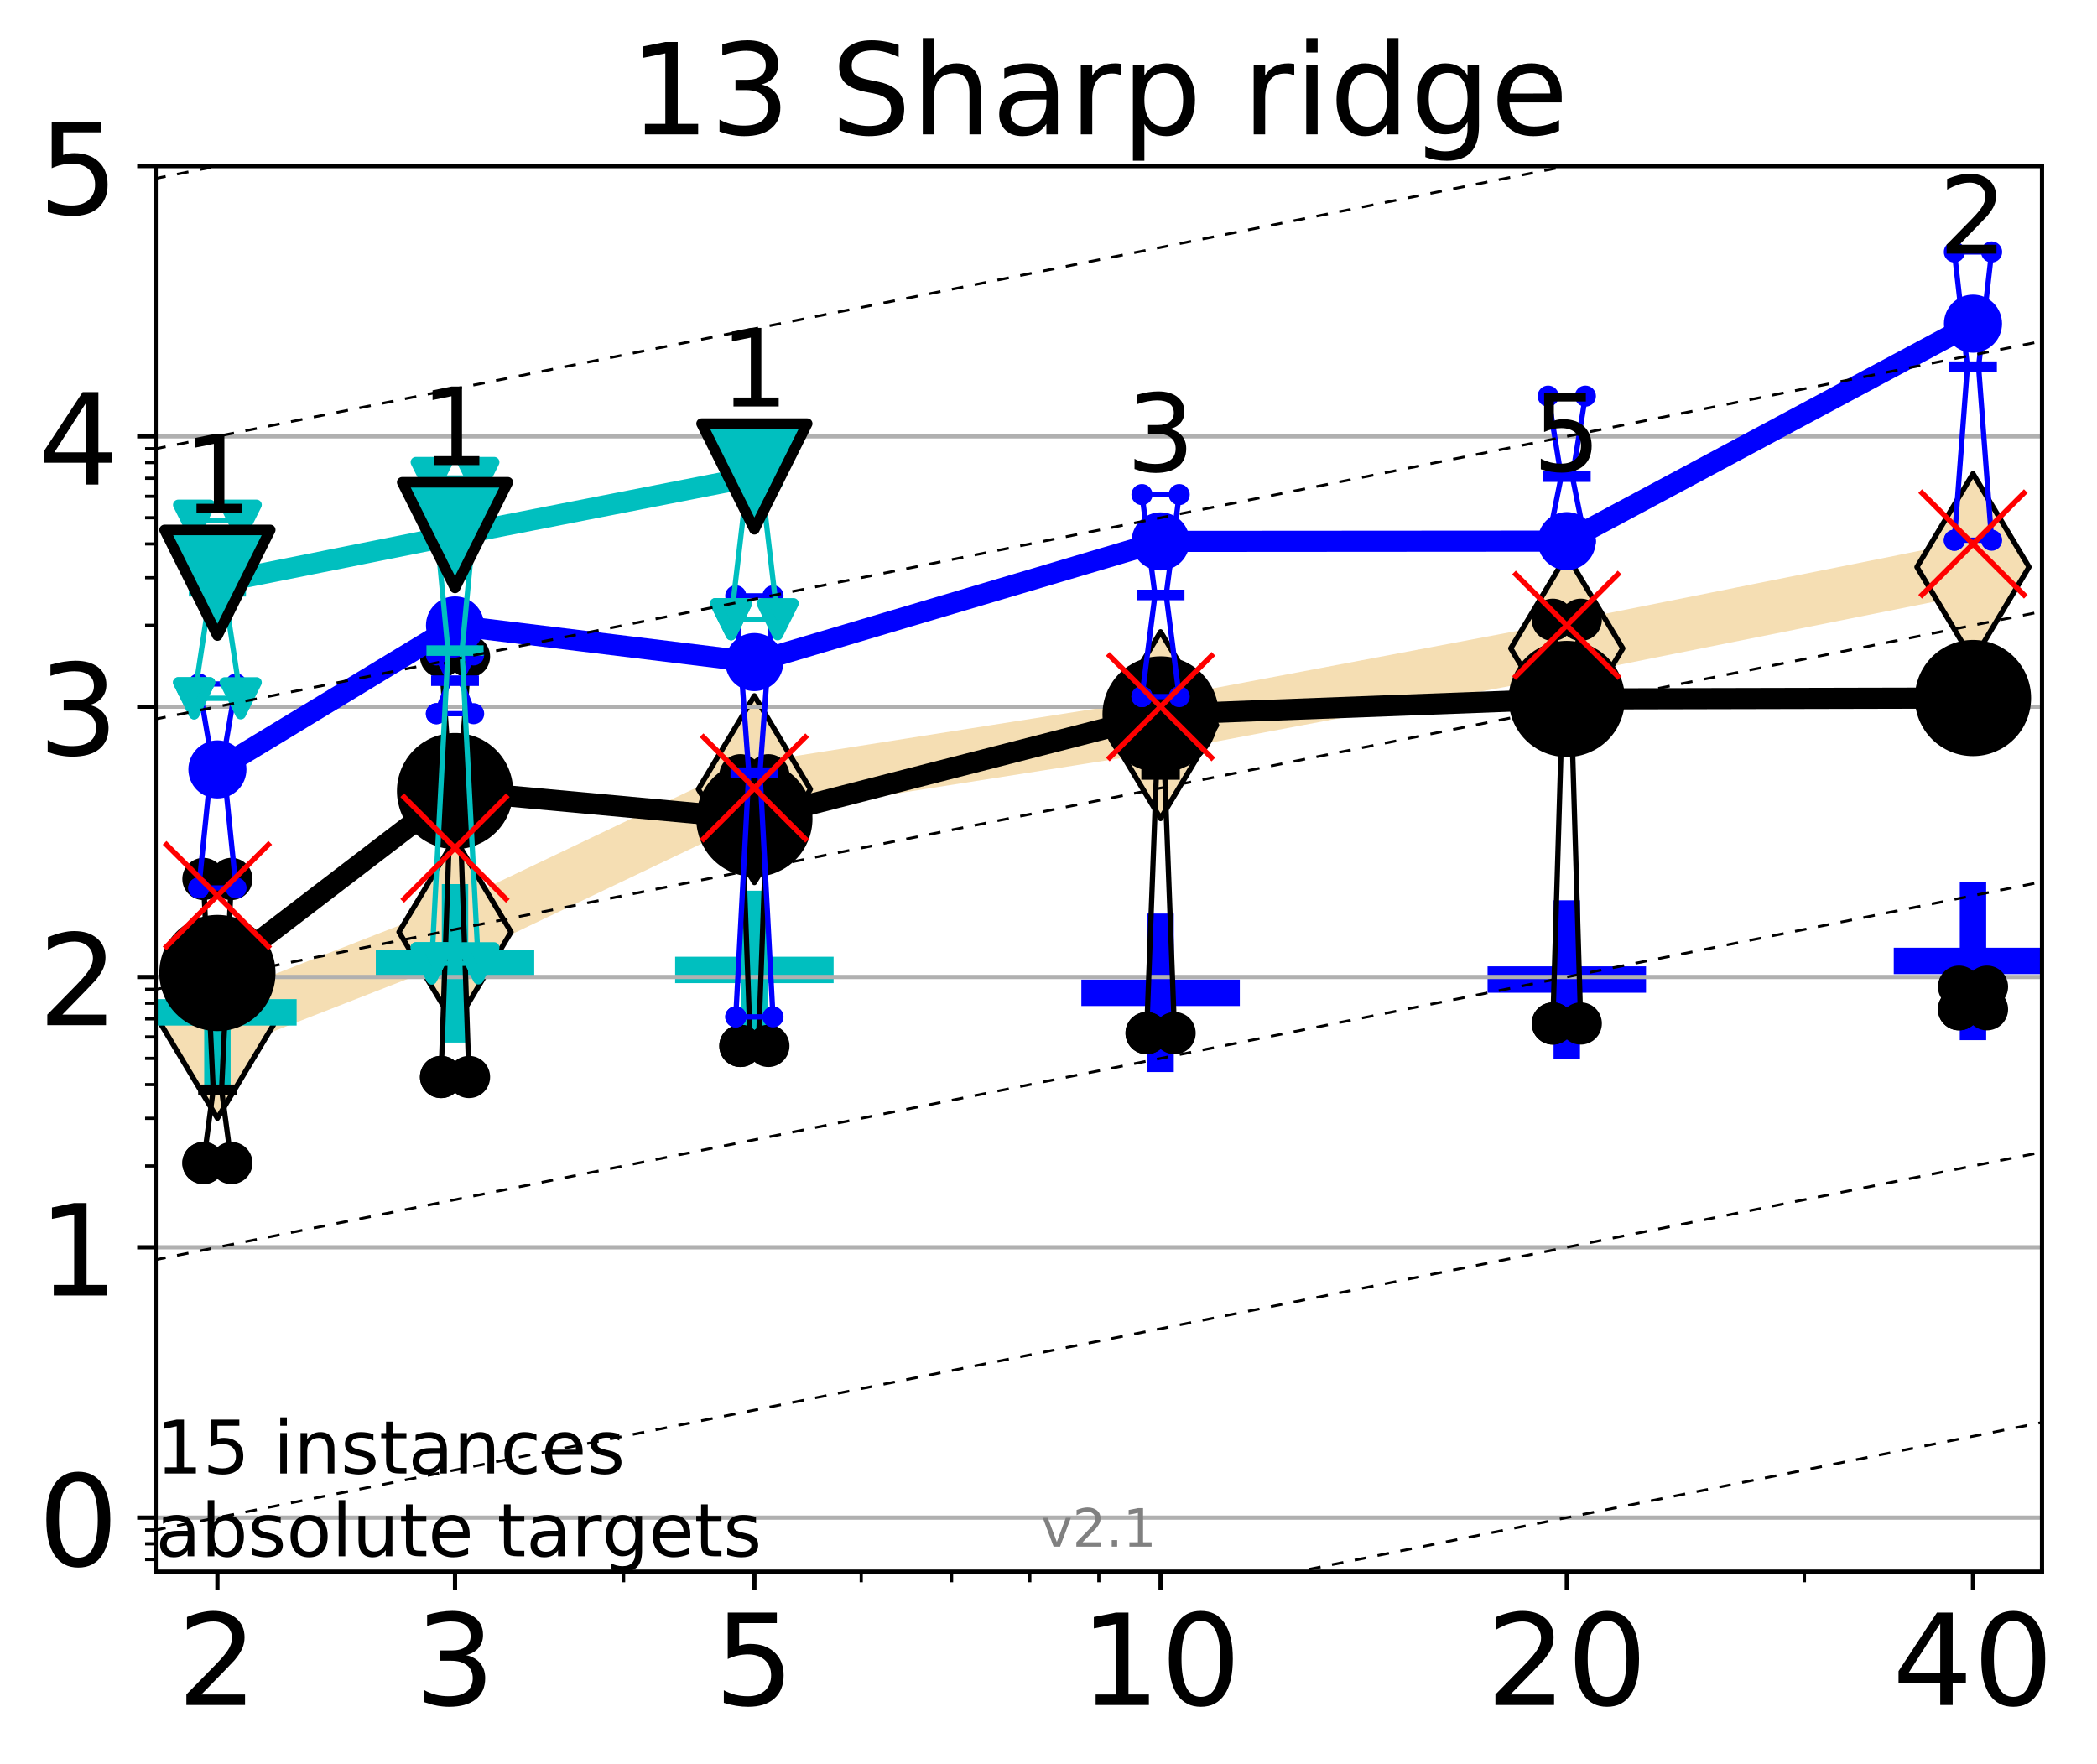 <?xml version="1.0" encoding="utf-8" standalone="no"?>
<!DOCTYPE svg PUBLIC "-//W3C//DTD SVG 1.1//EN"
  "http://www.w3.org/Graphics/SVG/1.1/DTD/svg11.dtd">
<!-- Created with matplotlib (http://matplotlib.org/) -->
<svg height="334pt" version="1.1" viewBox="0 0 397 334" width="397pt" xmlns="http://www.w3.org/2000/svg" xmlns:xlink="http://www.w3.org/1999/xlink">
 <defs>
  <style type="text/css">
*{stroke-linecap:butt;stroke-linejoin:round;}
  </style>
 </defs>
 <g id="figure_1">
  <g id="patch_1">
   <path d="M 0 334.976 
L 397.29 334.976 
L 397.29 0 
L 0 0 
z
" style="fill:#ffffff;"/>
  </g>
  <g id="axes_1">
   <g id="patch_2">
    <path d="M 29.47 297.548 
L 386.59 297.548 
L 386.59 31.436 
L 29.47 31.436 
z
" style="fill:#ffffff;"/>
   </g>
   <g id="line2d_1">
    <path clip-path="url(#pae65feca74)" d="M 41.159 194.03 
L 86.144 176.45 
L 142.818 149.407 
L 219.719 137.287 
L 296.621 122.754 
L 373.522 107.346 
" style="fill:none;stroke:#f5deb3;stroke-linecap:square;stroke-width:10;"/>
    <defs>
     <path d="M -0 17.678 
L 10.607 0 
L 0 -17.678 
L -10.607 -0 
z
" id="m6a148a4a44" style="stroke:#000000;stroke-linejoin:miter;"/>
    </defs>
    <g clip-path="url(#pae65feca74)">
     <use style="fill:#f5deb3;stroke:#000000;stroke-linejoin:miter;" x="41.159" xlink:href="#m6a148a4a44" y="194.03"/>
     <use style="fill:#f5deb3;stroke:#000000;stroke-linejoin:miter;" x="86.144" xlink:href="#m6a148a4a44" y="176.45"/>
     <use style="fill:#f5deb3;stroke:#000000;stroke-linejoin:miter;" x="142.818" xlink:href="#m6a148a4a44" y="149.407"/>
     <use style="fill:#f5deb3;stroke:#000000;stroke-linejoin:miter;" x="219.719" xlink:href="#m6a148a4a44" y="137.287"/>
     <use style="fill:#f5deb3;stroke:#000000;stroke-linejoin:miter;" x="296.621" xlink:href="#m6a148a4a44" y="122.754"/>
     <use style="fill:#f5deb3;stroke:#000000;stroke-linejoin:miter;" x="373.522" xlink:href="#m6a148a4a44" y="107.346"/>
    </g>
   </g>
   <g id="line2d_2">
    <defs>
     <path d="M -15 0 
L 15 0 
M 0 15 
L 0 -15 
" id="m67d6f037b1" style="stroke:#00bfbf;stroke-width:5;"/>
    </defs>
    <g clip-path="url(#pae65feca74)">
     <use style="fill:#00bfbf;stroke:#00bfbf;stroke-width:5;" x="41.159" xlink:href="#m67d6f037b1" y="191.655"/>
    </g>
   </g>
   <g id="line2d_3">
    <g clip-path="url(#pae65feca74)">
     <use style="fill:#00bfbf;stroke:#00bfbf;stroke-width:5;" x="86.144" xlink:href="#m67d6f037b1" y="182.378"/>
    </g>
   </g>
   <g id="line2d_4">
    <g clip-path="url(#pae65feca74)">
     <use style="fill:#00bfbf;stroke:#00bfbf;stroke-width:5;" x="142.818" xlink:href="#m67d6f037b1" y="183.625"/>
    </g>
   </g>
   <g id="line2d_5">
    <defs>
     <path d="M -15 0 
L 15 0 
M 0 15 
L 0 -15 
" id="m102b1a6dba" style="stroke:#0000ff;stroke-width:5;"/>
    </defs>
    <g clip-path="url(#pae65feca74)">
     <use style="fill:#0000ff;stroke:#0000ff;stroke-width:5;" x="373.522" xlink:href="#m102b1a6dba" y="181.922"/>
    </g>
   </g>
   <g id="line2d_6">
    <g clip-path="url(#pae65feca74)">
     <use style="fill:#0000ff;stroke:#0000ff;stroke-width:5;" x="219.719" xlink:href="#m102b1a6dba" y="187.956"/>
    </g>
   </g>
   <g id="line2d_7">
    <g clip-path="url(#pae65feca74)">
     <use style="fill:#0000ff;stroke:#0000ff;stroke-width:5;" x="296.621" xlink:href="#m102b1a6dba" y="185.445"/>
    </g>
   </g>
   <g id="matplotlib.axis_1">
    <g id="xtick_1">
     <g id="line2d_8">
      <defs>
       <path d="M 0 0 
L 0 3.5 
" id="m2c4c613a1f" style="stroke:#000000;stroke-width:0.8;"/>
      </defs>
      <g>
       <use style="stroke:#000000;stroke-width:0.8;" x="41.159" xlink:href="#m2c4c613a1f" y="297.548"/>
      </g>
     </g>
     <g id="text_1">
      <!-- 2 -->
      <defs>
       <path d="M 19.188 8.297 
L 53.609 8.297 
L 53.609 0 
L 7.328 0 
L 7.328 8.297 
Q 12.938 14.109 22.625 23.891 
Q 32.328 33.688 34.812 36.531 
Q 39.547 41.844 41.422 45.531 
Q 43.312 49.219 43.312 52.781 
Q 43.312 58.594 39.234 62.25 
Q 35.156 65.922 28.609 65.922 
Q 23.969 65.922 18.812 64.312 
Q 13.672 62.703 7.812 59.422 
L 7.812 69.391 
Q 13.766 71.781 18.938 73 
Q 24.125 74.219 28.422 74.219 
Q 39.75 74.219 46.484 68.547 
Q 53.219 62.891 53.219 53.422 
Q 53.219 48.922 51.531 44.891 
Q 49.859 40.875 45.406 35.406 
Q 44.188 33.984 37.641 27.219 
Q 31.109 20.453 19.188 8.297 
" id="DejaVuSans-32"/>
      </defs>
      <g transform="translate(33.524 322.784)scale(0.24 -0.24)">
       <use xlink:href="#DejaVuSans-32"/>
      </g>
     </g>
    </g>
    <g id="xtick_2">
     <g id="line2d_9">
      <g>
       <use style="stroke:#000000;stroke-width:0.8;" x="86.144" xlink:href="#m2c4c613a1f" y="297.548"/>
      </g>
     </g>
     <g id="text_2">
      <!-- 3 -->
      <defs>
       <path d="M 40.578 39.312 
Q 47.656 37.797 51.625 33 
Q 55.609 28.219 55.609 21.188 
Q 55.609 10.406 48.188 4.484 
Q 40.766 -1.422 27.094 -1.422 
Q 22.516 -1.422 17.656 -0.516 
Q 12.797 0.391 7.625 2.203 
L 7.625 11.719 
Q 11.719 9.328 16.594 8.109 
Q 21.484 6.891 26.812 6.891 
Q 36.078 6.891 40.938 10.547 
Q 45.797 14.203 45.797 21.188 
Q 45.797 27.641 41.281 31.266 
Q 36.766 34.906 28.719 34.906 
L 20.219 34.906 
L 20.219 43.016 
L 29.109 43.016 
Q 36.375 43.016 40.234 45.922 
Q 44.094 48.828 44.094 54.297 
Q 44.094 59.906 40.109 62.906 
Q 36.141 65.922 28.719 65.922 
Q 24.656 65.922 20.016 65.031 
Q 15.375 64.156 9.812 62.312 
L 9.812 71.094 
Q 15.438 72.656 20.344 73.438 
Q 25.25 74.219 29.594 74.219 
Q 40.828 74.219 47.359 69.109 
Q 53.906 64.016 53.906 55.328 
Q 53.906 49.266 50.438 45.094 
Q 46.969 40.922 40.578 39.312 
" id="DejaVuSans-33"/>
      </defs>
      <g transform="translate(78.509 322.784)scale(0.24 -0.24)">
       <use xlink:href="#DejaVuSans-33"/>
      </g>
     </g>
    </g>
    <g id="xtick_3">
     <g id="line2d_10">
      <g>
       <use style="stroke:#000000;stroke-width:0.8;" x="142.818" xlink:href="#m2c4c613a1f" y="297.548"/>
      </g>
     </g>
     <g id="text_3">
      <!-- 5 -->
      <defs>
       <path d="M 10.797 72.906 
L 49.516 72.906 
L 49.516 64.594 
L 19.828 64.594 
L 19.828 46.734 
Q 21.969 47.469 24.109 47.828 
Q 26.266 48.188 28.422 48.188 
Q 40.625 48.188 47.75 41.5 
Q 54.891 34.812 54.891 23.391 
Q 54.891 11.625 47.562 5.094 
Q 40.234 -1.422 26.906 -1.422 
Q 22.312 -1.422 17.547 -0.641 
Q 12.797 0.141 7.719 1.703 
L 7.719 11.625 
Q 12.109 9.234 16.797 8.062 
Q 21.484 6.891 26.703 6.891 
Q 35.156 6.891 40.078 11.328 
Q 45.016 15.766 45.016 23.391 
Q 45.016 31 40.078 35.438 
Q 35.156 39.891 26.703 39.891 
Q 22.75 39.891 18.812 39.016 
Q 14.891 38.141 10.797 36.281 
z
" id="DejaVuSans-35"/>
      </defs>
      <g transform="translate(135.183 322.784)scale(0.24 -0.24)">
       <use xlink:href="#DejaVuSans-35"/>
      </g>
     </g>
    </g>
    <g id="xtick_4">
     <g id="line2d_11">
      <g>
       <use style="stroke:#000000;stroke-width:0.8;" x="219.719" xlink:href="#m2c4c613a1f" y="297.548"/>
      </g>
     </g>
     <g id="text_4">
      <!-- 10 -->
      <defs>
       <path d="M 12.406 8.297 
L 28.516 8.297 
L 28.516 63.922 
L 10.984 60.406 
L 10.984 69.391 
L 28.422 72.906 
L 38.281 72.906 
L 38.281 8.297 
L 54.391 8.297 
L 54.391 0 
L 12.406 0 
z
" id="DejaVuSans-31"/>
       <path d="M 31.781 66.406 
Q 24.172 66.406 20.328 58.906 
Q 16.5 51.422 16.5 36.375 
Q 16.5 21.391 20.328 13.891 
Q 24.172 6.391 31.781 6.391 
Q 39.453 6.391 43.281 13.891 
Q 47.125 21.391 47.125 36.375 
Q 47.125 51.422 43.281 58.906 
Q 39.453 66.406 31.781 66.406 
M 31.781 74.219 
Q 44.047 74.219 50.516 64.516 
Q 56.984 54.828 56.984 36.375 
Q 56.984 17.969 50.516 8.266 
Q 44.047 -1.422 31.781 -1.422 
Q 19.531 -1.422 13.062 8.266 
Q 6.594 17.969 6.594 36.375 
Q 6.594 54.828 13.062 64.516 
Q 19.531 74.219 31.781 74.219 
" id="DejaVuSans-30"/>
      </defs>
      <g transform="translate(204.449 322.784)scale(0.24 -0.24)">
       <use xlink:href="#DejaVuSans-31"/>
       <use x="63.623" xlink:href="#DejaVuSans-30"/>
      </g>
     </g>
    </g>
    <g id="xtick_5">
     <g id="line2d_12">
      <g>
       <use style="stroke:#000000;stroke-width:0.8;" x="296.621" xlink:href="#m2c4c613a1f" y="297.548"/>
      </g>
     </g>
     <g id="text_5">
      <!-- 20 -->
      <g transform="translate(281.351 322.784)scale(0.24 -0.24)">
       <use xlink:href="#DejaVuSans-32"/>
       <use x="63.623" xlink:href="#DejaVuSans-30"/>
      </g>
     </g>
    </g>
    <g id="xtick_6">
     <g id="line2d_13">
      <g>
       <use style="stroke:#000000;stroke-width:0.8;" x="373.522" xlink:href="#m2c4c613a1f" y="297.548"/>
      </g>
     </g>
     <g id="text_6">
      <!-- 40 -->
      <defs>
       <path d="M 37.797 64.312 
L 12.891 25.391 
L 37.797 25.391 
z
M 35.203 72.906 
L 47.609 72.906 
L 47.609 25.391 
L 58.016 25.391 
L 58.016 17.188 
L 47.609 17.188 
L 47.609 0 
L 37.797 0 
L 37.797 17.188 
L 4.891 17.188 
L 4.891 26.703 
z
" id="DejaVuSans-34"/>
      </defs>
      <g transform="translate(358.252 322.784)scale(0.24 -0.24)">
       <use xlink:href="#DejaVuSans-34"/>
       <use x="63.623" xlink:href="#DejaVuSans-30"/>
      </g>
     </g>
    </g>
    <g id="xtick_7">
     <g id="line2d_14">
      <defs>
       <path d="M 0 0 
L 0 2 
" id="mf6ddd896f9" style="stroke:#000000;stroke-width:0.6;"/>
      </defs>
      <g>
       <use style="stroke:#000000;stroke-width:0.6;" x="41.159" xlink:href="#mf6ddd896f9" y="297.548"/>
      </g>
     </g>
    </g>
    <g id="xtick_8">
     <g id="line2d_15">
      <g>
       <use style="stroke:#000000;stroke-width:0.6;" x="86.144" xlink:href="#mf6ddd896f9" y="297.548"/>
      </g>
     </g>
    </g>
    <g id="xtick_9">
     <g id="line2d_16">
      <g>
       <use style="stroke:#000000;stroke-width:0.6;" x="118.061" xlink:href="#mf6ddd896f9" y="297.548"/>
      </g>
     </g>
    </g>
    <g id="xtick_10">
     <g id="line2d_17">
      <g>
       <use style="stroke:#000000;stroke-width:0.6;" x="142.818" xlink:href="#mf6ddd896f9" y="297.548"/>
      </g>
     </g>
    </g>
    <g id="xtick_11">
     <g id="line2d_18">
      <g>
       <use style="stroke:#000000;stroke-width:0.6;" x="163.045" xlink:href="#mf6ddd896f9" y="297.548"/>
      </g>
     </g>
    </g>
    <g id="xtick_12">
     <g id="line2d_19">
      <g>
       <use style="stroke:#000000;stroke-width:0.6;" x="180.148" xlink:href="#mf6ddd896f9" y="297.548"/>
      </g>
     </g>
    </g>
    <g id="xtick_13">
     <g id="line2d_20">
      <g>
       <use style="stroke:#000000;stroke-width:0.6;" x="194.962" xlink:href="#mf6ddd896f9" y="297.548"/>
      </g>
     </g>
    </g>
    <g id="xtick_14">
     <g id="line2d_21">
      <g>
       <use style="stroke:#000000;stroke-width:0.6;" x="208.03" xlink:href="#mf6ddd896f9" y="297.548"/>
      </g>
     </g>
    </g>
    <g id="xtick_15">
     <g id="line2d_22">
      <g>
       <use style="stroke:#000000;stroke-width:0.6;" x="296.621" xlink:href="#mf6ddd896f9" y="297.548"/>
      </g>
     </g>
    </g>
    <g id="xtick_16">
     <g id="line2d_23">
      <g>
       <use style="stroke:#000000;stroke-width:0.6;" x="341.605" xlink:href="#mf6ddd896f9" y="297.548"/>
      </g>
     </g>
    </g>
    <g id="xtick_17">
     <g id="line2d_24">
      <g>
       <use style="stroke:#000000;stroke-width:0.6;" x="373.522" xlink:href="#mf6ddd896f9" y="297.548"/>
      </g>
     </g>
    </g>
   </g>
   <g id="matplotlib.axis_2">
    <g id="ytick_1">
     <g id="line2d_25">
      <path clip-path="url(#pae65feca74)" d="M 29.47 287.313 
L 386.59 287.313 
" style="fill:none;stroke:#b0b0b0;stroke-linecap:square;stroke-width:0.8;"/>
     </g>
     <g id="line2d_26">
      <defs>
       <path d="M 0 0 
L -3.5 0 
" id="m025ba5011c" style="stroke:#000000;stroke-width:0.8;"/>
      </defs>
      <g>
       <use style="stroke:#000000;stroke-width:0.8;" x="29.47" xlink:href="#m025ba5011c" y="287.313"/>
      </g>
     </g>
     <g id="text_7">
      <!-- 0 -->
      <g transform="translate(7.2 296.431)scale(0.24 -0.24)">
       <use xlink:href="#DejaVuSans-30"/>
      </g>
     </g>
    </g>
    <g id="ytick_2">
     <g id="line2d_27">
      <path clip-path="url(#pae65feca74)" d="M 29.47 236.138 
L 386.59 236.138 
" style="fill:none;stroke:#b0b0b0;stroke-linecap:square;stroke-width:0.8;"/>
     </g>
     <g id="line2d_28">
      <g>
       <use style="stroke:#000000;stroke-width:0.8;" x="29.47" xlink:href="#m025ba5011c" y="236.138"/>
      </g>
     </g>
     <g id="text_8">
      <!-- 1 -->
      <g transform="translate(7.2 245.256)scale(0.24 -0.24)">
       <use xlink:href="#DejaVuSans-31"/>
      </g>
     </g>
    </g>
    <g id="ytick_3">
     <g id="line2d_29">
      <path clip-path="url(#pae65feca74)" d="M 29.47 184.962 
L 386.59 184.962 
" style="fill:none;stroke:#b0b0b0;stroke-linecap:square;stroke-width:0.8;"/>
     </g>
     <g id="line2d_30">
      <g>
       <use style="stroke:#000000;stroke-width:0.8;" x="29.47" xlink:href="#m025ba5011c" y="184.962"/>
      </g>
     </g>
     <g id="text_9">
      <!-- 2 -->
      <g transform="translate(7.2 194.081)scale(0.24 -0.24)">
       <use xlink:href="#DejaVuSans-32"/>
      </g>
     </g>
    </g>
    <g id="ytick_4">
     <g id="line2d_31">
      <path clip-path="url(#pae65feca74)" d="M 29.47 133.787 
L 386.59 133.787 
" style="fill:none;stroke:#b0b0b0;stroke-linecap:square;stroke-width:0.8;"/>
     </g>
     <g id="line2d_32">
      <g>
       <use style="stroke:#000000;stroke-width:0.8;" x="29.47" xlink:href="#m025ba5011c" y="133.787"/>
      </g>
     </g>
     <g id="text_10">
      <!-- 3 -->
      <g transform="translate(7.2 142.905)scale(0.24 -0.24)">
       <use xlink:href="#DejaVuSans-33"/>
      </g>
     </g>
    </g>
    <g id="ytick_5">
     <g id="line2d_33">
      <path clip-path="url(#pae65feca74)" d="M 29.47 82.612 
L 386.59 82.612 
" style="fill:none;stroke:#b0b0b0;stroke-linecap:square;stroke-width:0.8;"/>
     </g>
     <g id="line2d_34">
      <g>
       <use style="stroke:#000000;stroke-width:0.8;" x="29.47" xlink:href="#m025ba5011c" y="82.612"/>
      </g>
     </g>
     <g id="text_11">
      <!-- 4 -->
      <g transform="translate(7.2 91.73)scale(0.24 -0.24)">
       <use xlink:href="#DejaVuSans-34"/>
      </g>
     </g>
    </g>
    <g id="ytick_6">
     <g id="line2d_35">
      <path clip-path="url(#pae65feca74)" d="M 29.47 31.436 
L 386.59 31.436 
" style="fill:none;stroke:#b0b0b0;stroke-linecap:square;stroke-width:0.8;"/>
     </g>
     <g id="line2d_36">
      <g>
       <use style="stroke:#000000;stroke-width:0.8;" x="29.47" xlink:href="#m025ba5011c" y="31.436"/>
      </g>
     </g>
     <g id="text_12">
      <!-- 5 -->
      <g transform="translate(7.2 40.554)scale(0.24 -0.24)">
       <use xlink:href="#DejaVuSans-35"/>
      </g>
     </g>
    </g>
    <g id="ytick_7">
     <g id="line2d_37">
      <defs>
       <path d="M 0 0 
L -2 0 
" id="m894179f5b5" style="stroke:#000000;stroke-width:0.6;"/>
      </defs>
      <g>
       <use style="stroke:#000000;stroke-width:0.6;" x="29.47" xlink:href="#m894179f5b5" y="295.24"/>
      </g>
     </g>
    </g>
    <g id="ytick_8">
     <g id="line2d_38">
      <g>
       <use style="stroke:#000000;stroke-width:0.6;" x="29.47" xlink:href="#m894179f5b5" y="292.273"/>
      </g>
     </g>
    </g>
    <g id="ytick_9">
     <g id="line2d_39">
      <g>
       <use style="stroke:#000000;stroke-width:0.6;" x="29.47" xlink:href="#m894179f5b5" y="289.655"/>
      </g>
     </g>
    </g>
    <g id="ytick_10">
     <g id="line2d_40">
      <g>
       <use style="stroke:#000000;stroke-width:0.6;" x="29.47" xlink:href="#m894179f5b5" y="220.732"/>
      </g>
     </g>
    </g>
    <g id="ytick_11">
     <g id="line2d_41">
      <g>
       <use style="stroke:#000000;stroke-width:0.6;" x="29.47" xlink:href="#m894179f5b5" y="211.721"/>
      </g>
     </g>
    </g>
    <g id="ytick_12">
     <g id="line2d_42">
      <g>
       <use style="stroke:#000000;stroke-width:0.6;" x="29.47" xlink:href="#m894179f5b5" y="205.327"/>
      </g>
     </g>
    </g>
    <g id="ytick_13">
     <g id="line2d_43">
      <g>
       <use style="stroke:#000000;stroke-width:0.6;" x="29.47" xlink:href="#m894179f5b5" y="200.368"/>
      </g>
     </g>
    </g>
    <g id="ytick_14">
     <g id="line2d_44">
      <g>
       <use style="stroke:#000000;stroke-width:0.6;" x="29.47" xlink:href="#m894179f5b5" y="196.316"/>
      </g>
     </g>
    </g>
    <g id="ytick_15">
     <g id="line2d_45">
      <g>
       <use style="stroke:#000000;stroke-width:0.6;" x="29.47" xlink:href="#m894179f5b5" y="192.89"/>
      </g>
     </g>
    </g>
    <g id="ytick_16">
     <g id="line2d_46">
      <g>
       <use style="stroke:#000000;stroke-width:0.6;" x="29.47" xlink:href="#m894179f5b5" y="189.922"/>
      </g>
     </g>
    </g>
    <g id="ytick_17">
     <g id="line2d_47">
      <g>
       <use style="stroke:#000000;stroke-width:0.6;" x="29.47" xlink:href="#m894179f5b5" y="187.304"/>
      </g>
     </g>
    </g>
    <g id="ytick_18">
     <g id="line2d_48">
      <g>
       <use style="stroke:#000000;stroke-width:0.6;" x="29.47" xlink:href="#m894179f5b5" y="118.382"/>
      </g>
     </g>
    </g>
    <g id="ytick_19">
     <g id="line2d_49">
      <g>
       <use style="stroke:#000000;stroke-width:0.6;" x="29.47" xlink:href="#m894179f5b5" y="109.37"/>
      </g>
     </g>
    </g>
    <g id="ytick_20">
     <g id="line2d_50">
      <g>
       <use style="stroke:#000000;stroke-width:0.6;" x="29.47" xlink:href="#m894179f5b5" y="102.976"/>
      </g>
     </g>
    </g>
    <g id="ytick_21">
     <g id="line2d_51">
      <g>
       <use style="stroke:#000000;stroke-width:0.6;" x="29.47" xlink:href="#m894179f5b5" y="98.017"/>
      </g>
     </g>
    </g>
    <g id="ytick_22">
     <g id="line2d_52">
      <g>
       <use style="stroke:#000000;stroke-width:0.6;" x="29.47" xlink:href="#m894179f5b5" y="93.965"/>
      </g>
     </g>
    </g>
    <g id="ytick_23">
     <g id="line2d_53">
      <g>
       <use style="stroke:#000000;stroke-width:0.6;" x="29.47" xlink:href="#m894179f5b5" y="90.539"/>
      </g>
     </g>
    </g>
    <g id="ytick_24">
     <g id="line2d_54">
      <g>
       <use style="stroke:#000000;stroke-width:0.6;" x="29.47" xlink:href="#m894179f5b5" y="87.571"/>
      </g>
     </g>
    </g>
    <g id="ytick_25">
     <g id="line2d_55">
      <g>
       <use style="stroke:#000000;stroke-width:0.6;" x="29.47" xlink:href="#m894179f5b5" y="84.953"/>
      </g>
     </g>
    </g>
   </g>
   <g id="line2d_56">
    <path clip-path="url(#pae65feca74)" d="M 38.516 220.184 
L 40.366 206.321 
L 38.516 166.403 
L 43.803 166.403 
L 41.952 206.321 
L 43.803 220.184 
L 38.516 220.184 
" style="fill:none;stroke:#000000;stroke-linecap:square;"/>
   </g>
   <g id="line2d_57">
    <path clip-path="url(#pae65feca74)" d="M 38.516 220.184 
L 43.803 220.184 
L 43.803 166.403 
L 38.516 166.403 
L 38.516 220.184 
" style="fill:none;"/>
    <defs>
     <path d="M 0 3 
C 0.796 3 1.559 2.684 2.121 2.121 
C 2.684 1.559 3 0.796 3 0 
C 3 -0.796 2.684 -1.559 2.121 -2.121 
C 1.559 -2.684 0.796 -3 0 -3 
C -0.796 -3 -1.559 -2.684 -2.121 -2.121 
C -2.684 -1.559 -3 -0.796 -3 0 
C -3 0.796 -2.684 1.559 -2.121 2.121 
C -1.559 2.684 -0.796 3 0 3 
z
" id="m56ff437776" style="stroke:#000000;stroke-width:2;"/>
    </defs>
    <g clip-path="url(#pae65feca74)">
     <use style="stroke:#000000;stroke-width:2;" x="38.516" xlink:href="#m56ff437776" y="220.184"/>
     <use style="stroke:#000000;stroke-width:2;" x="43.803" xlink:href="#m56ff437776" y="220.184"/>
     <use style="stroke:#000000;stroke-width:2;" x="43.803" xlink:href="#m56ff437776" y="166.403"/>
     <use style="stroke:#000000;stroke-width:2;" x="38.516" xlink:href="#m56ff437776" y="166.403"/>
     <use style="stroke:#000000;stroke-width:2;" x="38.516" xlink:href="#m56ff437776" y="220.184"/>
    </g>
   </g>
   <g id="line2d_58">
    <path clip-path="url(#pae65feca74)" d="M 38.516 206.321 
L 43.803 206.321 
" style="fill:none;stroke:#000000;stroke-linecap:square;stroke-width:2;"/>
   </g>
   <g id="line2d_59">
    <path clip-path="url(#pae65feca74)" d="M 83.5 203.893 
L 85.351 149.892 
L 83.5 124.292 
L 88.787 124.292 
L 86.937 149.892 
L 88.787 203.893 
L 83.5 203.893 
" style="fill:none;stroke:#000000;stroke-linecap:square;"/>
   </g>
   <g id="line2d_60">
    <path clip-path="url(#pae65feca74)" d="M 83.5 203.893 
L 88.787 203.893 
L 88.787 124.292 
L 83.5 124.292 
L 83.5 203.893 
" style="fill:none;"/>
    <g clip-path="url(#pae65feca74)">
     <use style="stroke:#000000;stroke-width:2;" x="83.5" xlink:href="#m56ff437776" y="203.893"/>
     <use style="stroke:#000000;stroke-width:2;" x="88.787" xlink:href="#m56ff437776" y="203.893"/>
     <use style="stroke:#000000;stroke-width:2;" x="88.787" xlink:href="#m56ff437776" y="124.292"/>
     <use style="stroke:#000000;stroke-width:2;" x="83.5" xlink:href="#m56ff437776" y="124.292"/>
     <use style="stroke:#000000;stroke-width:2;" x="83.5" xlink:href="#m56ff437776" y="203.893"/>
    </g>
   </g>
   <g id="line2d_61">
    <path clip-path="url(#pae65feca74)" d="M 83.5 149.892 
L 88.787 149.892 
" style="fill:none;stroke:#000000;stroke-linecap:square;stroke-width:2;"/>
   </g>
   <g id="line2d_62">
    <path clip-path="url(#pae65feca74)" d="M 140.174 198.008 
L 142.025 197.069 
L 140.174 146.769 
L 145.461 146.769 
L 143.611 197.069 
L 145.461 198.008 
L 140.174 198.008 
" style="fill:none;stroke:#000000;stroke-linecap:square;"/>
   </g>
   <g id="line2d_63">
    <path clip-path="url(#pae65feca74)" d="M 140.174 198.008 
L 145.461 198.008 
L 145.461 146.769 
L 140.174 146.769 
L 140.174 198.008 
" style="fill:none;"/>
    <g clip-path="url(#pae65feca74)">
     <use style="stroke:#000000;stroke-width:2;" x="140.174" xlink:href="#m56ff437776" y="198.008"/>
     <use style="stroke:#000000;stroke-width:2;" x="145.461" xlink:href="#m56ff437776" y="198.008"/>
     <use style="stroke:#000000;stroke-width:2;" x="145.461" xlink:href="#m56ff437776" y="146.769"/>
     <use style="stroke:#000000;stroke-width:2;" x="140.174" xlink:href="#m56ff437776" y="146.769"/>
     <use style="stroke:#000000;stroke-width:2;" x="140.174" xlink:href="#m56ff437776" y="198.008"/>
    </g>
   </g>
   <g id="line2d_64">
    <path clip-path="url(#pae65feca74)" d="M 140.174 197.069 
L 145.461 197.069 
" style="fill:none;stroke:#000000;stroke-linecap:square;stroke-width:2;"/>
   </g>
   <g id="line2d_65">
    <path clip-path="url(#pae65feca74)" d="M 217.076 195.587 
L 218.926 146.616 
L 217.076 132.45 
L 222.363 132.45 
L 220.512 146.616 
L 222.363 195.587 
L 217.076 195.587 
" style="fill:none;stroke:#000000;stroke-linecap:square;"/>
   </g>
   <g id="line2d_66">
    <path clip-path="url(#pae65feca74)" d="M 217.076 195.587 
L 222.363 195.587 
L 222.363 132.45 
L 217.076 132.45 
L 217.076 195.587 
" style="fill:none;"/>
    <g clip-path="url(#pae65feca74)">
     <use style="stroke:#000000;stroke-width:2;" x="217.076" xlink:href="#m56ff437776" y="195.587"/>
     <use style="stroke:#000000;stroke-width:2;" x="222.363" xlink:href="#m56ff437776" y="195.587"/>
     <use style="stroke:#000000;stroke-width:2;" x="222.363" xlink:href="#m56ff437776" y="132.45"/>
     <use style="stroke:#000000;stroke-width:2;" x="217.076" xlink:href="#m56ff437776" y="132.45"/>
     <use style="stroke:#000000;stroke-width:2;" x="217.076" xlink:href="#m56ff437776" y="195.587"/>
    </g>
   </g>
   <g id="line2d_67">
    <path clip-path="url(#pae65feca74)" d="M 217.076 146.616 
L 222.363 146.616 
" style="fill:none;stroke:#000000;stroke-linecap:square;stroke-width:2;"/>
   </g>
   <g id="line2d_68">
    <path clip-path="url(#pae65feca74)" d="M 293.977 193.764 
L 295.828 131.99 
L 293.977 117.337 
L 299.264 117.337 
L 297.414 131.99 
L 299.264 193.764 
L 293.977 193.764 
" style="fill:none;stroke:#000000;stroke-linecap:square;"/>
   </g>
   <g id="line2d_69">
    <path clip-path="url(#pae65feca74)" d="M 293.977 193.764 
L 299.264 193.764 
L 299.264 117.337 
L 293.977 117.337 
L 293.977 193.764 
" style="fill:none;"/>
    <g clip-path="url(#pae65feca74)">
     <use style="stroke:#000000;stroke-width:2;" x="293.977" xlink:href="#m56ff437776" y="193.764"/>
     <use style="stroke:#000000;stroke-width:2;" x="299.264" xlink:href="#m56ff437776" y="193.764"/>
     <use style="stroke:#000000;stroke-width:2;" x="299.264" xlink:href="#m56ff437776" y="117.337"/>
     <use style="stroke:#000000;stroke-width:2;" x="293.977" xlink:href="#m56ff437776" y="117.337"/>
     <use style="stroke:#000000;stroke-width:2;" x="293.977" xlink:href="#m56ff437776" y="193.764"/>
    </g>
   </g>
   <g id="line2d_70">
    <path clip-path="url(#pae65feca74)" d="M 293.977 131.99 
L 299.264 131.99 
" style="fill:none;stroke:#000000;stroke-linecap:square;stroke-width:2;"/>
   </g>
   <g id="line2d_71">
    <path clip-path="url(#pae65feca74)" d="M 370.879 191.069 
L 372.729 190.833 
L 370.879 186.804 
L 376.166 186.804 
L 374.316 190.833 
L 376.166 191.069 
L 370.879 191.069 
" style="fill:none;stroke:#000000;stroke-linecap:square;"/>
   </g>
   <g id="line2d_72">
    <path clip-path="url(#pae65feca74)" d="M 370.879 191.069 
L 376.166 191.069 
L 376.166 186.804 
L 370.879 186.804 
L 370.879 191.069 
" style="fill:none;"/>
    <g clip-path="url(#pae65feca74)">
     <use style="stroke:#000000;stroke-width:2;" x="370.879" xlink:href="#m56ff437776" y="191.069"/>
     <use style="stroke:#000000;stroke-width:2;" x="376.166" xlink:href="#m56ff437776" y="191.069"/>
     <use style="stroke:#000000;stroke-width:2;" x="376.166" xlink:href="#m56ff437776" y="186.804"/>
     <use style="stroke:#000000;stroke-width:2;" x="370.879" xlink:href="#m56ff437776" y="186.804"/>
     <use style="stroke:#000000;stroke-width:2;" x="370.879" xlink:href="#m56ff437776" y="191.069"/>
    </g>
   </g>
   <g id="line2d_73">
    <path clip-path="url(#pae65feca74)" d="M 370.879 190.833 
L 376.166 190.833 
" style="fill:none;stroke:#000000;stroke-linecap:square;stroke-width:2;"/>
   </g>
   <g id="line2d_74">
    <path clip-path="url(#pae65feca74)" d="M 41.159 184.208 
L 86.144 149.763 
" style="fill:none;stroke:#000000;stroke-linecap:square;stroke-width:4;"/>
   </g>
   <g id="line2d_75">
    <path clip-path="url(#pae65feca74)" d="M 86.144 149.763 
L 142.818 155 
" style="fill:none;stroke:#000000;stroke-linecap:square;stroke-width:4;"/>
   </g>
   <g id="line2d_76">
    <path clip-path="url(#pae65feca74)" d="M 142.818 155 
L 219.719 135.254 
" style="fill:none;stroke:#000000;stroke-linecap:square;stroke-width:4;"/>
   </g>
   <g id="line2d_77">
    <path clip-path="url(#pae65feca74)" d="M 219.719 135.254 
L 296.621 132.326 
" style="fill:none;stroke:#000000;stroke-linecap:square;stroke-width:4;"/>
   </g>
   <g id="line2d_78">
    <path clip-path="url(#pae65feca74)" d="M 296.621 132.326 
L 373.522 132.15 
" style="fill:none;stroke:#000000;stroke-linecap:square;stroke-width:4;"/>
   </g>
   <g id="line2d_79">
    <path clip-path="url(#pae65feca74)" d="M 41.159 184.208 
L 86.144 149.763 
L 142.818 155 
L 219.719 135.254 
L 296.621 132.326 
L 373.522 132.15 
" style="fill:none;"/>
    <defs>
     <path d="M 0 10 
C 2.652 10 5.196 8.946 7.071 7.071 
C 8.946 5.196 10 2.652 10 0 
C 10 -2.652 8.946 -5.196 7.071 -7.071 
C 5.196 -8.946 2.652 -10 0 -10 
C -2.652 -10 -5.196 -8.946 -7.071 -7.071 
C -8.946 -5.196 -10 -2.652 -10 0 
C -10 2.652 -8.946 5.196 -7.071 7.071 
C -5.196 8.946 -2.652 10 0 10 
z
" id="mffe45eb79d" style="stroke:#000000;stroke-width:2;"/>
    </defs>
    <g clip-path="url(#pae65feca74)">
     <use style="stroke:#000000;stroke-width:2;" x="41.159" xlink:href="#mffe45eb79d" y="184.208"/>
     <use style="stroke:#000000;stroke-width:2;" x="86.144" xlink:href="#mffe45eb79d" y="149.763"/>
     <use style="stroke:#000000;stroke-width:2;" x="142.818" xlink:href="#mffe45eb79d" y="155"/>
     <use style="stroke:#000000;stroke-width:2;" x="219.719" xlink:href="#mffe45eb79d" y="135.254"/>
     <use style="stroke:#000000;stroke-width:2;" x="296.621" xlink:href="#mffe45eb79d" y="132.326"/>
     <use style="stroke:#000000;stroke-width:2;" x="373.522" xlink:href="#mffe45eb79d" y="132.15"/>
    </g>
   </g>
   <g id="line2d_80">
    <path clip-path="url(#pae65feca74)" d="M 37.635 168.105 
L 40.102 143.906 
L 37.635 129.486 
L 44.684 129.486 
L 42.217 143.906 
L 44.684 168.105 
L 37.635 168.105 
" style="fill:none;stroke:#0000ff;stroke-linecap:square;"/>
   </g>
   <g id="line2d_81">
    <path clip-path="url(#pae65feca74)" d="M 37.635 168.105 
L 44.684 168.105 
L 44.684 129.486 
L 37.635 129.486 
L 37.635 168.105 
" style="fill:none;"/>
    <defs>
     <path d="M 0 1.5 
C 0.398 1.5 0.779 1.342 1.061 1.061 
C 1.342 0.779 1.5 0.398 1.5 0 
C 1.5 -0.398 1.342 -0.779 1.061 -1.061 
C 0.779 -1.342 0.398 -1.5 0 -1.5 
C -0.398 -1.5 -0.779 -1.342 -1.061 -1.061 
C -1.342 -0.779 -1.5 -0.398 -1.5 0 
C -1.5 0.398 -1.342 0.779 -1.061 1.061 
C -0.779 1.342 -0.398 1.5 0 1.5 
z
" id="m3d9f769ec1" style="stroke:#0000ff;"/>
    </defs>
    <g clip-path="url(#pae65feca74)">
     <use style="fill:#0000ff;stroke:#0000ff;" x="37.635" xlink:href="#m3d9f769ec1" y="168.105"/>
     <use style="fill:#0000ff;stroke:#0000ff;" x="44.684" xlink:href="#m3d9f769ec1" y="168.105"/>
     <use style="fill:#0000ff;stroke:#0000ff;" x="44.684" xlink:href="#m3d9f769ec1" y="129.486"/>
     <use style="fill:#0000ff;stroke:#0000ff;" x="37.635" xlink:href="#m3d9f769ec1" y="129.486"/>
     <use style="fill:#0000ff;stroke:#0000ff;" x="37.635" xlink:href="#m3d9f769ec1" y="168.105"/>
    </g>
   </g>
   <g id="line2d_82">
    <path clip-path="url(#pae65feca74)" d="M 37.635 143.906 
L 44.684 143.906 
" style="fill:none;stroke:#0000ff;stroke-linecap:square;stroke-width:2;"/>
   </g>
   <g id="line2d_83">
    <path clip-path="url(#pae65feca74)" d="M 82.619 135.115 
L 85.086 128.863 
L 82.619 123.989 
L 89.669 123.989 
L 87.201 128.863 
L 89.669 135.115 
L 82.619 135.115 
" style="fill:none;stroke:#0000ff;stroke-linecap:square;"/>
   </g>
   <g id="line2d_84">
    <path clip-path="url(#pae65feca74)" d="M 82.619 135.115 
L 89.669 135.115 
L 89.669 123.989 
L 82.619 123.989 
L 82.619 135.115 
" style="fill:none;"/>
    <g clip-path="url(#pae65feca74)">
     <use style="fill:#0000ff;stroke:#0000ff;" x="82.619" xlink:href="#m3d9f769ec1" y="135.115"/>
     <use style="fill:#0000ff;stroke:#0000ff;" x="89.669" xlink:href="#m3d9f769ec1" y="135.115"/>
     <use style="fill:#0000ff;stroke:#0000ff;" x="89.669" xlink:href="#m3d9f769ec1" y="123.989"/>
     <use style="fill:#0000ff;stroke:#0000ff;" x="82.619" xlink:href="#m3d9f769ec1" y="123.989"/>
     <use style="fill:#0000ff;stroke:#0000ff;" x="82.619" xlink:href="#m3d9f769ec1" y="135.115"/>
    </g>
   </g>
   <g id="line2d_85">
    <path clip-path="url(#pae65feca74)" d="M 82.619 128.863 
L 89.669 128.863 
" style="fill:none;stroke:#0000ff;stroke-linecap:square;stroke-width:2;"/>
   </g>
   <g id="line2d_86">
    <path clip-path="url(#pae65feca74)" d="M 139.293 192.512 
L 141.76 146.276 
L 139.293 112.798 
L 146.342 112.798 
L 143.875 146.276 
L 146.342 192.512 
L 139.293 192.512 
" style="fill:none;stroke:#0000ff;stroke-linecap:square;"/>
   </g>
   <g id="line2d_87">
    <path clip-path="url(#pae65feca74)" d="M 139.293 192.512 
L 146.342 192.512 
L 146.342 112.798 
L 139.293 112.798 
L 139.293 192.512 
" style="fill:none;"/>
    <g clip-path="url(#pae65feca74)">
     <use style="fill:#0000ff;stroke:#0000ff;" x="139.293" xlink:href="#m3d9f769ec1" y="192.512"/>
     <use style="fill:#0000ff;stroke:#0000ff;" x="146.342" xlink:href="#m3d9f769ec1" y="192.512"/>
     <use style="fill:#0000ff;stroke:#0000ff;" x="146.342" xlink:href="#m3d9f769ec1" y="112.798"/>
     <use style="fill:#0000ff;stroke:#0000ff;" x="139.293" xlink:href="#m3d9f769ec1" y="112.798"/>
     <use style="fill:#0000ff;stroke:#0000ff;" x="139.293" xlink:href="#m3d9f769ec1" y="192.512"/>
    </g>
   </g>
   <g id="line2d_88">
    <path clip-path="url(#pae65feca74)" d="M 139.293 146.276 
L 146.342 146.276 
" style="fill:none;stroke:#0000ff;stroke-linecap:square;stroke-width:2;"/>
   </g>
   <g id="line2d_89">
    <path clip-path="url(#pae65feca74)" d="M 216.195 131.88 
L 218.662 112.64 
L 216.195 93.635 
L 223.244 93.635 
L 220.777 112.64 
L 223.244 131.88 
L 216.195 131.88 
" style="fill:none;stroke:#0000ff;stroke-linecap:square;"/>
   </g>
   <g id="line2d_90">
    <path clip-path="url(#pae65feca74)" d="M 216.195 131.88 
L 223.244 131.88 
L 223.244 93.635 
L 216.195 93.635 
L 216.195 131.88 
" style="fill:none;"/>
    <g clip-path="url(#pae65feca74)">
     <use style="fill:#0000ff;stroke:#0000ff;" x="216.195" xlink:href="#m3d9f769ec1" y="131.88"/>
     <use style="fill:#0000ff;stroke:#0000ff;" x="223.244" xlink:href="#m3d9f769ec1" y="131.88"/>
     <use style="fill:#0000ff;stroke:#0000ff;" x="223.244" xlink:href="#m3d9f769ec1" y="93.635"/>
     <use style="fill:#0000ff;stroke:#0000ff;" x="216.195" xlink:href="#m3d9f769ec1" y="93.635"/>
     <use style="fill:#0000ff;stroke:#0000ff;" x="216.195" xlink:href="#m3d9f769ec1" y="131.88"/>
    </g>
   </g>
   <g id="line2d_91">
    <path clip-path="url(#pae65feca74)" d="M 216.195 112.64 
L 223.244 112.64 
" style="fill:none;stroke:#0000ff;stroke-linecap:square;stroke-width:2;"/>
   </g>
   <g id="line2d_92">
    <path clip-path="url(#pae65feca74)" d="M 293.096 102.495 
L 295.563 90.233 
L 293.096 74.995 
L 300.146 74.995 
L 297.678 90.233 
L 300.146 102.495 
L 293.096 102.495 
" style="fill:none;stroke:#0000ff;stroke-linecap:square;"/>
   </g>
   <g id="line2d_93">
    <path clip-path="url(#pae65feca74)" d="M 293.096 102.495 
L 300.146 102.495 
L 300.146 74.995 
L 293.096 74.995 
L 293.096 102.495 
" style="fill:none;"/>
    <g clip-path="url(#pae65feca74)">
     <use style="fill:#0000ff;stroke:#0000ff;" x="293.096" xlink:href="#m3d9f769ec1" y="102.495"/>
     <use style="fill:#0000ff;stroke:#0000ff;" x="300.146" xlink:href="#m3d9f769ec1" y="102.495"/>
     <use style="fill:#0000ff;stroke:#0000ff;" x="300.146" xlink:href="#m3d9f769ec1" y="74.995"/>
     <use style="fill:#0000ff;stroke:#0000ff;" x="293.096" xlink:href="#m3d9f769ec1" y="74.995"/>
     <use style="fill:#0000ff;stroke:#0000ff;" x="293.096" xlink:href="#m3d9f769ec1" y="102.495"/>
    </g>
   </g>
   <g id="line2d_94">
    <path clip-path="url(#pae65feca74)" d="M 293.096 90.233 
L 300.146 90.233 
" style="fill:none;stroke:#0000ff;stroke-linecap:square;stroke-width:2;"/>
   </g>
   <g id="line2d_95">
    <path clip-path="url(#pae65feca74)" d="M 369.998 102.27 
L 372.465 69.425 
L 369.998 47.703 
L 377.047 47.703 
L 374.58 69.425 
L 377.047 102.27 
L 369.998 102.27 
" style="fill:none;stroke:#0000ff;stroke-linecap:square;"/>
   </g>
   <g id="line2d_96">
    <path clip-path="url(#pae65feca74)" d="M 369.998 102.27 
L 377.047 102.27 
L 377.047 47.703 
L 369.998 47.703 
L 369.998 102.27 
" style="fill:none;"/>
    <g clip-path="url(#pae65feca74)">
     <use style="fill:#0000ff;stroke:#0000ff;" x="369.998" xlink:href="#m3d9f769ec1" y="102.27"/>
     <use style="fill:#0000ff;stroke:#0000ff;" x="377.047" xlink:href="#m3d9f769ec1" y="102.27"/>
     <use style="fill:#0000ff;stroke:#0000ff;" x="377.047" xlink:href="#m3d9f769ec1" y="47.703"/>
     <use style="fill:#0000ff;stroke:#0000ff;" x="369.998" xlink:href="#m3d9f769ec1" y="47.703"/>
     <use style="fill:#0000ff;stroke:#0000ff;" x="369.998" xlink:href="#m3d9f769ec1" y="102.27"/>
    </g>
   </g>
   <g id="line2d_97">
    <path clip-path="url(#pae65feca74)" d="M 369.998 69.425 
L 377.047 69.425 
" style="fill:none;stroke:#0000ff;stroke-linecap:square;stroke-width:2;"/>
   </g>
   <g id="line2d_98">
    <path clip-path="url(#pae65feca74)" d="M 41.159 145.66 
L 86.144 118.404 
" style="fill:none;stroke:#0000ff;stroke-linecap:square;stroke-width:4;"/>
   </g>
   <g id="line2d_99">
    <path clip-path="url(#pae65feca74)" d="M 86.144 118.404 
L 142.818 125.344 
" style="fill:none;stroke:#0000ff;stroke-linecap:square;stroke-width:4;"/>
   </g>
   <g id="line2d_100">
    <path clip-path="url(#pae65feca74)" d="M 142.818 125.344 
L 219.719 102.497 
" style="fill:none;stroke:#0000ff;stroke-linecap:square;stroke-width:4;"/>
   </g>
   <g id="line2d_101">
    <path clip-path="url(#pae65feca74)" d="M 219.719 102.497 
L 296.621 102.443 
" style="fill:none;stroke:#0000ff;stroke-linecap:square;stroke-width:4;"/>
   </g>
   <g id="line2d_102">
    <path clip-path="url(#pae65feca74)" d="M 296.621 102.443 
L 373.522 61.277 
" style="fill:none;stroke:#0000ff;stroke-linecap:square;stroke-width:4;"/>
   </g>
   <g id="line2d_103">
    <path clip-path="url(#pae65feca74)" d="M 41.159 145.66 
L 86.144 118.404 
L 142.818 125.344 
L 219.719 102.497 
L 296.621 102.443 
L 373.522 61.277 
" style="fill:none;"/>
    <defs>
     <path d="M 0 5 
C 1.326 5 2.598 4.473 3.536 3.536 
C 4.473 2.598 5 1.326 5 0 
C 5 -1.326 4.473 -2.598 3.536 -3.536 
C 2.598 -4.473 1.326 -5 0 -5 
C -1.326 -5 -2.598 -4.473 -3.536 -3.536 
C -4.473 -2.598 -5 -1.326 -5 0 
C -5 1.326 -4.473 2.598 -3.536 3.536 
C -2.598 4.473 -1.326 5 0 5 
z
" id="m120858a138" style="stroke:#0000ff;"/>
    </defs>
    <g clip-path="url(#pae65feca74)">
     <use style="fill:#0000ff;stroke:#0000ff;" x="41.159" xlink:href="#m120858a138" y="145.66"/>
     <use style="fill:#0000ff;stroke:#0000ff;" x="86.144" xlink:href="#m120858a138" y="118.404"/>
     <use style="fill:#0000ff;stroke:#0000ff;" x="142.818" xlink:href="#m120858a138" y="125.344"/>
     <use style="fill:#0000ff;stroke:#0000ff;" x="219.719" xlink:href="#m120858a138" y="102.497"/>
     <use style="fill:#0000ff;stroke:#0000ff;" x="296.621" xlink:href="#m120858a138" y="102.443"/>
     <use style="fill:#0000ff;stroke:#0000ff;" x="373.522" xlink:href="#m120858a138" y="61.277"/>
    </g>
   </g>
   <g id="line2d_104">
    <path clip-path="url(#pae65feca74)" d="M 36.753 132.2 
L 39.838 111.927 
L 36.753 98.584 
L 45.565 98.584 
L 42.481 111.927 
L 45.565 132.2 
L 36.753 132.2 
" style="fill:none;stroke:#00bfbf;stroke-linecap:square;"/>
   </g>
   <g id="line2d_105">
    <path clip-path="url(#pae65feca74)" d="M 36.753 132.2 
L 45.565 132.2 
L 45.565 98.584 
L 36.753 98.584 
L 36.753 132.2 
" style="fill:none;"/>
    <defs>
     <path d="M -0 3 
L 3 -3 
L -3 -3 
z
" id="m33d2255591" style="stroke:#00bfbf;stroke-linejoin:miter;stroke-width:2;"/>
    </defs>
    <g clip-path="url(#pae65feca74)">
     <use style="fill:#00bfbf;stroke:#00bfbf;stroke-linejoin:miter;stroke-width:2;" x="36.753" xlink:href="#m33d2255591" y="132.2"/>
     <use style="fill:#00bfbf;stroke:#00bfbf;stroke-linejoin:miter;stroke-width:2;" x="45.565" xlink:href="#m33d2255591" y="132.2"/>
     <use style="fill:#00bfbf;stroke:#00bfbf;stroke-linejoin:miter;stroke-width:2;" x="45.565" xlink:href="#m33d2255591" y="98.584"/>
     <use style="fill:#00bfbf;stroke:#00bfbf;stroke-linejoin:miter;stroke-width:2;" x="36.753" xlink:href="#m33d2255591" y="98.584"/>
     <use style="fill:#00bfbf;stroke:#00bfbf;stroke-linejoin:miter;stroke-width:2;" x="36.753" xlink:href="#m33d2255591" y="132.2"/>
    </g>
   </g>
   <g id="line2d_106">
    <path clip-path="url(#pae65feca74)" d="M 36.753 111.927 
L 45.565 111.927 
" style="fill:none;stroke:#00bfbf;stroke-linecap:square;stroke-width:2;"/>
   </g>
   <g id="line2d_107">
    <path clip-path="url(#pae65feca74)" d="M 81.738 182.378 
L 84.822 123.17 
L 81.738 90.5 
L 90.55 90.5 
L 87.466 123.17 
L 90.55 182.378 
L 81.738 182.378 
" style="fill:none;stroke:#00bfbf;stroke-linecap:square;"/>
   </g>
   <g id="line2d_108">
    <path clip-path="url(#pae65feca74)" d="M 81.738 182.378 
L 90.55 182.378 
L 90.55 90.5 
L 81.738 90.5 
L 81.738 182.378 
" style="fill:none;"/>
    <g clip-path="url(#pae65feca74)">
     <use style="fill:#00bfbf;stroke:#00bfbf;stroke-linejoin:miter;stroke-width:2;" x="81.738" xlink:href="#m33d2255591" y="182.378"/>
     <use style="fill:#00bfbf;stroke:#00bfbf;stroke-linejoin:miter;stroke-width:2;" x="90.55" xlink:href="#m33d2255591" y="182.378"/>
     <use style="fill:#00bfbf;stroke:#00bfbf;stroke-linejoin:miter;stroke-width:2;" x="90.55" xlink:href="#m33d2255591" y="90.5"/>
     <use style="fill:#00bfbf;stroke:#00bfbf;stroke-linejoin:miter;stroke-width:2;" x="81.738" xlink:href="#m33d2255591" y="90.5"/>
     <use style="fill:#00bfbf;stroke:#00bfbf;stroke-linejoin:miter;stroke-width:2;" x="81.738" xlink:href="#m33d2255591" y="182.378"/>
    </g>
   </g>
   <g id="line2d_109">
    <path clip-path="url(#pae65feca74)" d="M 81.738 123.17 
L 90.55 123.17 
" style="fill:none;stroke:#00bfbf;stroke-linecap:square;stroke-width:2;"/>
   </g>
   <g id="line2d_110">
    <path clip-path="url(#pae65feca74)" d="M 138.412 117.232 
L 141.496 91 
L 138.412 83.505 
L 147.224 83.505 
L 144.139 91 
L 147.224 117.232 
L 138.412 117.232 
" style="fill:none;stroke:#00bfbf;stroke-linecap:square;"/>
   </g>
   <g id="line2d_111">
    <path clip-path="url(#pae65feca74)" d="M 138.412 117.232 
L 147.224 117.232 
L 147.224 83.505 
L 138.412 83.505 
L 138.412 117.232 
" style="fill:none;"/>
    <g clip-path="url(#pae65feca74)">
     <use style="fill:#00bfbf;stroke:#00bfbf;stroke-linejoin:miter;stroke-width:2;" x="138.412" xlink:href="#m33d2255591" y="117.232"/>
     <use style="fill:#00bfbf;stroke:#00bfbf;stroke-linejoin:miter;stroke-width:2;" x="147.224" xlink:href="#m33d2255591" y="117.232"/>
     <use style="fill:#00bfbf;stroke:#00bfbf;stroke-linejoin:miter;stroke-width:2;" x="147.224" xlink:href="#m33d2255591" y="83.505"/>
     <use style="fill:#00bfbf;stroke:#00bfbf;stroke-linejoin:miter;stroke-width:2;" x="138.412" xlink:href="#m33d2255591" y="83.505"/>
     <use style="fill:#00bfbf;stroke:#00bfbf;stroke-linejoin:miter;stroke-width:2;" x="138.412" xlink:href="#m33d2255591" y="117.232"/>
    </g>
   </g>
   <g id="line2d_112">
    <path clip-path="url(#pae65feca74)" d="M 138.412 91 
L 147.224 91 
" style="fill:none;stroke:#00bfbf;stroke-linecap:square;stroke-width:2;"/>
   </g>
   <g id="line2d_113">
    <path clip-path="url(#pae65feca74)" d="M 41.159 110.324 
L 86.144 101.305 
" style="fill:none;stroke:#00bfbf;stroke-linecap:square;stroke-width:4;"/>
   </g>
   <g id="line2d_114">
    <path clip-path="url(#pae65feca74)" d="M 86.144 101.305 
L 142.818 90.204 
" style="fill:none;stroke:#00bfbf;stroke-linecap:square;stroke-width:4;"/>
   </g>
   <g id="line2d_115">
    <path clip-path="url(#pae65feca74)" d="M 41.159 110.324 
L 86.144 101.305 
L 142.818 90.204 
" style="fill:none;"/>
    <defs>
     <path d="M -0 10 
L 10 -10 
L -10 -10 
z
" id="ma50e332f0b" style="stroke:#000000;stroke-linejoin:miter;stroke-width:2;"/>
    </defs>
    <g clip-path="url(#pae65feca74)">
     <use style="fill:#00bfbf;stroke:#000000;stroke-linejoin:miter;stroke-width:2;" x="41.159" xlink:href="#ma50e332f0b" y="110.324"/>
     <use style="fill:#00bfbf;stroke:#000000;stroke-linejoin:miter;stroke-width:2;" x="86.144" xlink:href="#ma50e332f0b" y="101.305"/>
     <use style="fill:#00bfbf;stroke:#000000;stroke-linejoin:miter;stroke-width:2;" x="142.818" xlink:href="#ma50e332f0b" y="90.204"/>
    </g>
   </g>
   <g id="line2d_116"/>
   <g id="line2d_117"/>
   <g id="line2d_118"/>
   <g id="line2d_119"/>
   <g id="line2d_120"/>
   <g id="line2d_121"/>
   <g id="line2d_122"/>
   <g id="line2d_123">
    <defs>
     <path d="M -10 10 
L 10 -10 
M -10 -10 
L 10 10 
" id="m6d24bc767a" style="stroke:#ff0000;"/>
    </defs>
    <g clip-path="url(#pae65feca74)">
     <use style="fill:#ff0000;stroke:#ff0000;" x="41.159" xlink:href="#m6d24bc767a" y="169.557"/>
     <use style="fill:#ff0000;stroke:#ff0000;" x="86.144" xlink:href="#m6d24bc767a" y="160.546"/>
     <use style="fill:#ff0000;stroke:#ff0000;" x="142.818" xlink:href="#m6d24bc767a" y="149.192"/>
     <use style="fill:#ff0000;stroke:#ff0000;" x="219.719" xlink:href="#m6d24bc767a" y="133.787"/>
     <use style="fill:#ff0000;stroke:#ff0000;" x="296.621" xlink:href="#m6d24bc767a" y="118.382"/>
     <use style="fill:#ff0000;stroke:#ff0000;" x="373.522" xlink:href="#m6d24bc767a" y="102.976"/>
    </g>
   </g>
   <g id="line2d_124">
    <path clip-path="url(#pae65feca74)" d="M 53.703 335.976 
L 398.29 266.946 
" style="fill:none;stroke:#000000;stroke-dasharray:2.2,2.2;stroke-dashoffset:0;stroke-width:0.5;"/>
   </g>
   <g id="line2d_125">
    <path clip-path="url(#pae65feca74)" d="M -1 295.759 
L 398.29 215.771 
" style="fill:none;stroke:#000000;stroke-dasharray:2.2,2.2;stroke-dashoffset:0;stroke-width:0.5;"/>
   </g>
   <g id="line2d_126">
    <path clip-path="url(#pae65feca74)" d="M -1 244.583 
L 398.29 164.596 
" style="fill:none;stroke:#000000;stroke-dasharray:2.2,2.2;stroke-dashoffset:0;stroke-width:0.5;"/>
   </g>
   <g id="line2d_127">
    <path clip-path="url(#pae65feca74)" d="M -1 193.408 
L 398.29 113.42 
" style="fill:none;stroke:#000000;stroke-dasharray:2.2,2.2;stroke-dashoffset:0;stroke-width:0.5;"/>
   </g>
   <g id="line2d_128">
    <path clip-path="url(#pae65feca74)" d="M -1 142.233 
L 398.29 62.245 
" style="fill:none;stroke:#000000;stroke-dasharray:2.2,2.2;stroke-dashoffset:0;stroke-width:0.5;"/>
   </g>
   <g id="line2d_129">
    <path clip-path="url(#pae65feca74)" d="M -1 91.057 
L 398.29 11.069 
" style="fill:none;stroke:#000000;stroke-dasharray:2.2,2.2;stroke-dashoffset:0;stroke-width:0.5;"/>
   </g>
   <g id="line2d_130">
    <path clip-path="url(#pae65feca74)" d="M -1 39.882 
L 203.077 -1 
" style="fill:none;stroke:#000000;stroke-dasharray:2.2,2.2;stroke-dashoffset:0;stroke-width:0.5;"/>
   </g>
   <g id="line2d_131">
    <path clip-path="url(#pae65feca74)" style="fill:none;stroke:#000000;stroke-dasharray:2.2,2.2;stroke-dashoffset:0;stroke-width:0.5;"/>
   </g>
   <g id="line2d_132">
    <path clip-path="url(#pae65feca74)" style="fill:none;stroke:#000000;stroke-dasharray:2.2,2.2;stroke-dashoffset:0;stroke-width:0.5;"/>
   </g>
   <g id="patch_3">
    <path d="M 29.47 297.548 
L 29.47 31.436 
" style="fill:none;stroke:#000000;stroke-linecap:square;stroke-linejoin:miter;stroke-width:0.8;"/>
   </g>
   <g id="patch_4">
    <path d="M 386.59 297.548 
L 386.59 31.436 
" style="fill:none;stroke:#000000;stroke-linecap:square;stroke-linejoin:miter;stroke-width:0.8;"/>
   </g>
   <g id="patch_5">
    <path d="M 29.47 297.548 
L 386.59 297.548 
" style="fill:none;stroke:#000000;stroke-linecap:square;stroke-linejoin:miter;stroke-width:0.8;"/>
   </g>
   <g id="patch_6">
    <path d="M 29.47 31.436 
L 386.59 31.436 
" style="fill:none;stroke:#000000;stroke-linecap:square;stroke-linejoin:miter;stroke-width:0.8;"/>
   </g>
   <g id="text_13">
    <!-- 1 -->
    <g transform="translate(34.67 97.07)scale(0.204 -0.204)">
     <use xlink:href="#DejaVuSans-31"/>
    </g>
   </g>
   <g id="text_14">
    <!-- 1 -->
    <g transform="translate(79.654 88.051)scale(0.204 -0.204)">
     <use xlink:href="#DejaVuSans-31"/>
    </g>
   </g>
   <g id="text_15">
    <!-- 1 -->
    <g transform="translate(136.328 76.95)scale(0.204 -0.204)">
     <use xlink:href="#DejaVuSans-31"/>
    </g>
   </g>
   <g id="text_16">
    <!-- 2 -->
    <g transform="translate(367.033 48.023)scale(0.204 -0.204)">
     <use xlink:href="#DejaVuSans-32"/>
    </g>
   </g>
   <g id="text_17">
    <!-- 3 -->
    <g transform="translate(213.23 89.243)scale(0.204 -0.204)">
     <use xlink:href="#DejaVuSans-33"/>
    </g>
   </g>
   <g id="text_18">
    <!-- 5 -->
    <g transform="translate(290.131 89.189)scale(0.204 -0.204)">
     <use xlink:href="#DejaVuSans-35"/>
    </g>
   </g>
   <g id="text_19">
    <!-- 15 instances -->
    <defs>
     <path id="DejaVuSans-20"/>
     <path d="M 9.422 54.688 
L 18.406 54.688 
L 18.406 0 
L 9.422 0 
z
M 9.422 75.984 
L 18.406 75.984 
L 18.406 64.594 
L 9.422 64.594 
z
" id="DejaVuSans-69"/>
     <path d="M 54.891 33.016 
L 54.891 0 
L 45.906 0 
L 45.906 32.719 
Q 45.906 40.484 42.875 44.328 
Q 39.844 48.188 33.797 48.188 
Q 26.516 48.188 22.312 43.547 
Q 18.109 38.922 18.109 30.906 
L 18.109 0 
L 9.078 0 
L 9.078 54.688 
L 18.109 54.688 
L 18.109 46.188 
Q 21.344 51.125 25.703 53.562 
Q 30.078 56 35.797 56 
Q 45.219 56 50.047 50.172 
Q 54.891 44.344 54.891 33.016 
" id="DejaVuSans-6e"/>
     <path d="M 44.281 53.078 
L 44.281 44.578 
Q 40.484 46.531 36.375 47.5 
Q 32.281 48.484 27.875 48.484 
Q 21.188 48.484 17.844 46.438 
Q 14.5 44.391 14.5 40.281 
Q 14.5 37.156 16.891 35.375 
Q 19.281 33.594 26.516 31.984 
L 29.594 31.297 
Q 39.156 29.25 43.188 25.516 
Q 47.219 21.781 47.219 15.094 
Q 47.219 7.469 41.188 3.016 
Q 35.156 -1.422 24.609 -1.422 
Q 20.219 -1.422 15.453 -0.562 
Q 10.688 0.297 5.422 2 
L 5.422 11.281 
Q 10.406 8.688 15.234 7.391 
Q 20.062 6.109 24.812 6.109 
Q 31.156 6.109 34.562 8.281 
Q 37.984 10.453 37.984 14.406 
Q 37.984 18.062 35.516 20.016 
Q 33.062 21.969 24.703 23.781 
L 21.578 24.516 
Q 13.234 26.266 9.516 29.906 
Q 5.812 33.547 5.812 39.891 
Q 5.812 47.609 11.281 51.797 
Q 16.75 56 26.812 56 
Q 31.781 56 36.172 55.266 
Q 40.578 54.547 44.281 53.078 
" id="DejaVuSans-73"/>
     <path d="M 18.312 70.219 
L 18.312 54.688 
L 36.812 54.688 
L 36.812 47.703 
L 18.312 47.703 
L 18.312 18.016 
Q 18.312 11.328 20.141 9.422 
Q 21.969 7.516 27.594 7.516 
L 36.812 7.516 
L 36.812 0 
L 27.594 0 
Q 17.188 0 13.234 3.875 
Q 9.281 7.766 9.281 18.016 
L 9.281 47.703 
L 2.688 47.703 
L 2.688 54.688 
L 9.281 54.688 
L 9.281 70.219 
z
" id="DejaVuSans-74"/>
     <path d="M 34.281 27.484 
Q 23.391 27.484 19.188 25 
Q 14.984 22.516 14.984 16.5 
Q 14.984 11.719 18.141 8.906 
Q 21.297 6.109 26.703 6.109 
Q 34.188 6.109 38.703 11.406 
Q 43.219 16.703 43.219 25.484 
L 43.219 27.484 
z
M 52.203 31.203 
L 52.203 0 
L 43.219 0 
L 43.219 8.297 
Q 40.141 3.328 35.547 0.953 
Q 30.953 -1.422 24.312 -1.422 
Q 15.922 -1.422 10.953 3.297 
Q 6 8.016 6 15.922 
Q 6 25.141 12.172 29.828 
Q 18.359 34.516 30.609 34.516 
L 43.219 34.516 
L 43.219 35.406 
Q 43.219 41.609 39.141 45 
Q 35.062 48.391 27.688 48.391 
Q 23 48.391 18.547 47.266 
Q 14.109 46.141 10.016 43.891 
L 10.016 52.203 
Q 14.938 54.109 19.578 55.047 
Q 24.219 56 28.609 56 
Q 40.484 56 46.344 49.844 
Q 52.203 43.703 52.203 31.203 
" id="DejaVuSans-61"/>
     <path d="M 48.781 52.594 
L 48.781 44.188 
Q 44.969 46.297 41.141 47.344 
Q 37.312 48.391 33.406 48.391 
Q 24.656 48.391 19.812 42.844 
Q 14.984 37.312 14.984 27.297 
Q 14.984 17.281 19.812 11.734 
Q 24.656 6.203 33.406 6.203 
Q 37.312 6.203 41.141 7.25 
Q 44.969 8.297 48.781 10.406 
L 48.781 2.094 
Q 45.016 0.344 40.984 -0.531 
Q 36.969 -1.422 32.422 -1.422 
Q 20.062 -1.422 12.781 6.344 
Q 5.516 14.109 5.516 27.297 
Q 5.516 40.672 12.859 48.328 
Q 20.219 56 33.016 56 
Q 37.156 56 41.109 55.141 
Q 45.062 54.297 48.781 52.594 
" id="DejaVuSans-63"/>
     <path d="M 56.203 29.594 
L 56.203 25.203 
L 14.891 25.203 
Q 15.484 15.922 20.484 11.062 
Q 25.484 6.203 34.422 6.203 
Q 39.594 6.203 44.453 7.469 
Q 49.312 8.734 54.109 11.281 
L 54.109 2.781 
Q 49.266 0.734 44.188 -0.344 
Q 39.109 -1.422 33.891 -1.422 
Q 20.797 -1.422 13.156 6.188 
Q 5.516 13.812 5.516 26.812 
Q 5.516 40.234 12.766 48.109 
Q 20.016 56 32.328 56 
Q 43.359 56 49.781 48.891 
Q 56.203 41.797 56.203 29.594 
M 47.219 32.234 
Q 47.125 39.594 43.094 43.984 
Q 39.062 48.391 32.422 48.391 
Q 24.906 48.391 20.391 44.141 
Q 15.875 39.891 15.188 32.172 
z
" id="DejaVuSans-65"/>
    </defs>
    <g transform="translate(29.47 278.96)scale(0.14 -0.14)">
     <use xlink:href="#DejaVuSans-31"/>
     <use x="63.623" xlink:href="#DejaVuSans-35"/>
     <use x="127.246" xlink:href="#DejaVuSans-20"/>
     <use x="159.033" xlink:href="#DejaVuSans-69"/>
     <use x="186.816" xlink:href="#DejaVuSans-6e"/>
     <use x="250.195" xlink:href="#DejaVuSans-73"/>
     <use x="302.295" xlink:href="#DejaVuSans-74"/>
     <use x="341.504" xlink:href="#DejaVuSans-61"/>
     <use x="402.783" xlink:href="#DejaVuSans-6e"/>
     <use x="466.162" xlink:href="#DejaVuSans-63"/>
     <use x="521.143" xlink:href="#DejaVuSans-65"/>
     <use x="582.666" xlink:href="#DejaVuSans-73"/>
    </g>
    <!-- absolute targets -->
    <defs>
     <path d="M 48.688 27.297 
Q 48.688 37.203 44.609 42.844 
Q 40.531 48.484 33.406 48.484 
Q 26.266 48.484 22.188 42.844 
Q 18.109 37.203 18.109 27.297 
Q 18.109 17.391 22.188 11.75 
Q 26.266 6.109 33.406 6.109 
Q 40.531 6.109 44.609 11.75 
Q 48.688 17.391 48.688 27.297 
M 18.109 46.391 
Q 20.953 51.266 25.266 53.625 
Q 29.594 56 35.594 56 
Q 45.562 56 51.781 48.094 
Q 58.016 40.188 58.016 27.297 
Q 58.016 14.406 51.781 6.484 
Q 45.562 -1.422 35.594 -1.422 
Q 29.594 -1.422 25.266 0.953 
Q 20.953 3.328 18.109 8.203 
L 18.109 0 
L 9.078 0 
L 9.078 75.984 
L 18.109 75.984 
z
" id="DejaVuSans-62"/>
     <path d="M 30.609 48.391 
Q 23.391 48.391 19.188 42.75 
Q 14.984 37.109 14.984 27.297 
Q 14.984 17.484 19.156 11.844 
Q 23.344 6.203 30.609 6.203 
Q 37.797 6.203 41.984 11.859 
Q 46.188 17.531 46.188 27.297 
Q 46.188 37.016 41.984 42.703 
Q 37.797 48.391 30.609 48.391 
M 30.609 56 
Q 42.328 56 49.016 48.375 
Q 55.719 40.766 55.719 27.297 
Q 55.719 13.875 49.016 6.219 
Q 42.328 -1.422 30.609 -1.422 
Q 18.844 -1.422 12.172 6.219 
Q 5.516 13.875 5.516 27.297 
Q 5.516 40.766 12.172 48.375 
Q 18.844 56 30.609 56 
" id="DejaVuSans-6f"/>
     <path d="M 9.422 75.984 
L 18.406 75.984 
L 18.406 0 
L 9.422 0 
z
" id="DejaVuSans-6c"/>
     <path d="M 8.5 21.578 
L 8.5 54.688 
L 17.484 54.688 
L 17.484 21.922 
Q 17.484 14.156 20.5 10.266 
Q 23.531 6.391 29.594 6.391 
Q 36.859 6.391 41.078 11.031 
Q 45.312 15.672 45.312 23.688 
L 45.312 54.688 
L 54.297 54.688 
L 54.297 0 
L 45.312 0 
L 45.312 8.406 
Q 42.047 3.422 37.719 1 
Q 33.406 -1.422 27.688 -1.422 
Q 18.266 -1.422 13.375 4.438 
Q 8.5 10.297 8.5 21.578 
M 31.109 56 
z
" id="DejaVuSans-75"/>
     <path d="M 41.109 46.297 
Q 39.594 47.172 37.812 47.578 
Q 36.031 48 33.891 48 
Q 26.266 48 22.188 43.047 
Q 18.109 38.094 18.109 28.812 
L 18.109 0 
L 9.078 0 
L 9.078 54.688 
L 18.109 54.688 
L 18.109 46.188 
Q 20.953 51.172 25.484 53.578 
Q 30.031 56 36.531 56 
Q 37.453 56 38.578 55.875 
Q 39.703 55.766 41.062 55.516 
z
" id="DejaVuSans-72"/>
     <path d="M 45.406 27.984 
Q 45.406 37.75 41.375 43.109 
Q 37.359 48.484 30.078 48.484 
Q 22.859 48.484 18.828 43.109 
Q 14.797 37.75 14.797 27.984 
Q 14.797 18.266 18.828 12.891 
Q 22.859 7.516 30.078 7.516 
Q 37.359 7.516 41.375 12.891 
Q 45.406 18.266 45.406 27.984 
M 54.391 6.781 
Q 54.391 -7.172 48.188 -13.984 
Q 42 -20.797 29.203 -20.797 
Q 24.469 -20.797 20.266 -20.094 
Q 16.062 -19.391 12.109 -17.922 
L 12.109 -9.188 
Q 16.062 -11.328 19.922 -12.344 
Q 23.781 -13.375 27.781 -13.375 
Q 36.625 -13.375 41.016 -8.766 
Q 45.406 -4.156 45.406 5.172 
L 45.406 9.625 
Q 42.625 4.781 38.281 2.391 
Q 33.938 0 27.875 0 
Q 17.828 0 11.672 7.656 
Q 5.516 15.328 5.516 27.984 
Q 5.516 40.672 11.672 48.328 
Q 17.828 56 27.875 56 
Q 33.938 56 38.281 53.609 
Q 42.625 51.219 45.406 46.391 
L 45.406 54.688 
L 54.391 54.688 
z
" id="DejaVuSans-67"/>
    </defs>
    <g transform="translate(29.47 294.637)scale(0.14 -0.14)">
     <use xlink:href="#DejaVuSans-61"/>
     <use x="61.279" xlink:href="#DejaVuSans-62"/>
     <use x="124.756" xlink:href="#DejaVuSans-73"/>
     <use x="176.855" xlink:href="#DejaVuSans-6f"/>
     <use x="238.037" xlink:href="#DejaVuSans-6c"/>
     <use x="265.82" xlink:href="#DejaVuSans-75"/>
     <use x="329.199" xlink:href="#DejaVuSans-74"/>
     <use x="368.408" xlink:href="#DejaVuSans-65"/>
     <use x="429.932" xlink:href="#DejaVuSans-20"/>
     <use x="461.719" xlink:href="#DejaVuSans-74"/>
     <use x="500.928" xlink:href="#DejaVuSans-61"/>
     <use x="562.207" xlink:href="#DejaVuSans-72"/>
     <use x="603.305" xlink:href="#DejaVuSans-67"/>
     <use x="666.781" xlink:href="#DejaVuSans-65"/>
     <use x="728.305" xlink:href="#DejaVuSans-74"/>
     <use x="767.514" xlink:href="#DejaVuSans-73"/>
    </g>
   </g>
   <g id="text_20">
    <!-- v2.1 -->
    <defs>
     <path d="M 2.984 54.688 
L 12.5 54.688 
L 29.594 8.797 
L 46.688 54.688 
L 56.203 54.688 
L 35.688 0 
L 23.484 0 
z
" id="DejaVuSans-76"/>
     <path d="M 10.688 12.406 
L 21 12.406 
L 21 0 
L 10.688 0 
z
" id="DejaVuSans-2e"/>
    </defs>
    <g style="fill:#808080;" transform="translate(197.119 292.807)scale(0.1 -0.1)">
     <use xlink:href="#DejaVuSans-76"/>
     <use x="59.18" xlink:href="#DejaVuSans-32"/>
     <use x="122.803" xlink:href="#DejaVuSans-2e"/>
     <use x="154.59" xlink:href="#DejaVuSans-31"/>
    </g>
   </g>
   <g id="text_21">
    <!-- 13 Sharp ridge -->
    <defs>
     <path d="M 53.516 70.516 
L 53.516 60.891 
Q 47.906 63.578 42.922 64.891 
Q 37.938 66.219 33.297 66.219 
Q 25.25 66.219 20.875 63.094 
Q 16.5 59.969 16.5 54.203 
Q 16.5 49.359 19.406 46.891 
Q 22.312 44.438 30.422 42.922 
L 36.375 41.703 
Q 47.406 39.594 52.656 34.297 
Q 57.906 29 57.906 20.125 
Q 57.906 9.516 50.797 4.047 
Q 43.703 -1.422 29.984 -1.422 
Q 24.812 -1.422 18.969 -0.25 
Q 13.141 0.922 6.891 3.219 
L 6.891 13.375 
Q 12.891 10.016 18.656 8.297 
Q 24.422 6.594 29.984 6.594 
Q 38.422 6.594 43.016 9.906 
Q 47.609 13.234 47.609 19.391 
Q 47.609 24.75 44.312 27.781 
Q 41.016 30.812 33.5 32.328 
L 27.484 33.5 
Q 16.453 35.688 11.516 40.375 
Q 6.594 45.062 6.594 53.422 
Q 6.594 63.094 13.406 68.656 
Q 20.219 74.219 32.172 74.219 
Q 37.312 74.219 42.625 73.281 
Q 47.953 72.359 53.516 70.516 
" id="DejaVuSans-53"/>
     <path d="M 54.891 33.016 
L 54.891 0 
L 45.906 0 
L 45.906 32.719 
Q 45.906 40.484 42.875 44.328 
Q 39.844 48.188 33.797 48.188 
Q 26.516 48.188 22.312 43.547 
Q 18.109 38.922 18.109 30.906 
L 18.109 0 
L 9.078 0 
L 9.078 75.984 
L 18.109 75.984 
L 18.109 46.188 
Q 21.344 51.125 25.703 53.562 
Q 30.078 56 35.797 56 
Q 45.219 56 50.047 50.172 
Q 54.891 44.344 54.891 33.016 
" id="DejaVuSans-68"/>
     <path d="M 18.109 8.203 
L 18.109 -20.797 
L 9.078 -20.797 
L 9.078 54.688 
L 18.109 54.688 
L 18.109 46.391 
Q 20.953 51.266 25.266 53.625 
Q 29.594 56 35.594 56 
Q 45.562 56 51.781 48.094 
Q 58.016 40.188 58.016 27.297 
Q 58.016 14.406 51.781 6.484 
Q 45.562 -1.422 35.594 -1.422 
Q 29.594 -1.422 25.266 0.953 
Q 20.953 3.328 18.109 8.203 
M 48.688 27.297 
Q 48.688 37.203 44.609 42.844 
Q 40.531 48.484 33.406 48.484 
Q 26.266 48.484 22.188 42.844 
Q 18.109 37.203 18.109 27.297 
Q 18.109 17.391 22.188 11.75 
Q 26.266 6.109 33.406 6.109 
Q 40.531 6.109 44.609 11.75 
Q 48.688 17.391 48.688 27.297 
" id="DejaVuSans-70"/>
     <path d="M 45.406 46.391 
L 45.406 75.984 
L 54.391 75.984 
L 54.391 0 
L 45.406 0 
L 45.406 8.203 
Q 42.578 3.328 38.25 0.953 
Q 33.938 -1.422 27.875 -1.422 
Q 17.969 -1.422 11.734 6.484 
Q 5.516 14.406 5.516 27.297 
Q 5.516 40.188 11.734 48.094 
Q 17.969 56 27.875 56 
Q 33.938 56 38.25 53.625 
Q 42.578 51.266 45.406 46.391 
M 14.797 27.297 
Q 14.797 17.391 18.875 11.75 
Q 22.953 6.109 30.078 6.109 
Q 37.203 6.109 41.297 11.75 
Q 45.406 17.391 45.406 27.297 
Q 45.406 37.203 41.297 42.844 
Q 37.203 48.484 30.078 48.484 
Q 22.953 48.484 18.875 42.844 
Q 14.797 37.203 14.797 27.297 
" id="DejaVuSans-64"/>
    </defs>
    <g transform="translate(119.118 25.436)scale(0.24 -0.24)">
     <use xlink:href="#DejaVuSans-31"/>
     <use x="63.623" xlink:href="#DejaVuSans-33"/>
     <use x="127.246" xlink:href="#DejaVuSans-20"/>
     <use x="159.033" xlink:href="#DejaVuSans-53"/>
     <use x="222.51" xlink:href="#DejaVuSans-68"/>
     <use x="285.889" xlink:href="#DejaVuSans-61"/>
     <use x="347.168" xlink:href="#DejaVuSans-72"/>
     <use x="388.281" xlink:href="#DejaVuSans-70"/>
     <use x="451.758" xlink:href="#DejaVuSans-20"/>
     <use x="483.545" xlink:href="#DejaVuSans-72"/>
     <use x="524.658" xlink:href="#DejaVuSans-69"/>
     <use x="552.441" xlink:href="#DejaVuSans-64"/>
     <use x="615.918" xlink:href="#DejaVuSans-67"/>
     <use x="679.395" xlink:href="#DejaVuSans-65"/>
    </g>
   </g>
  </g>
 </g>
 <defs>
  <clipPath id="pae65feca74">
   <rect height="266.112" width="357.12" x="29.47" y="31.436"/>
  </clipPath>
 </defs>
</svg>
